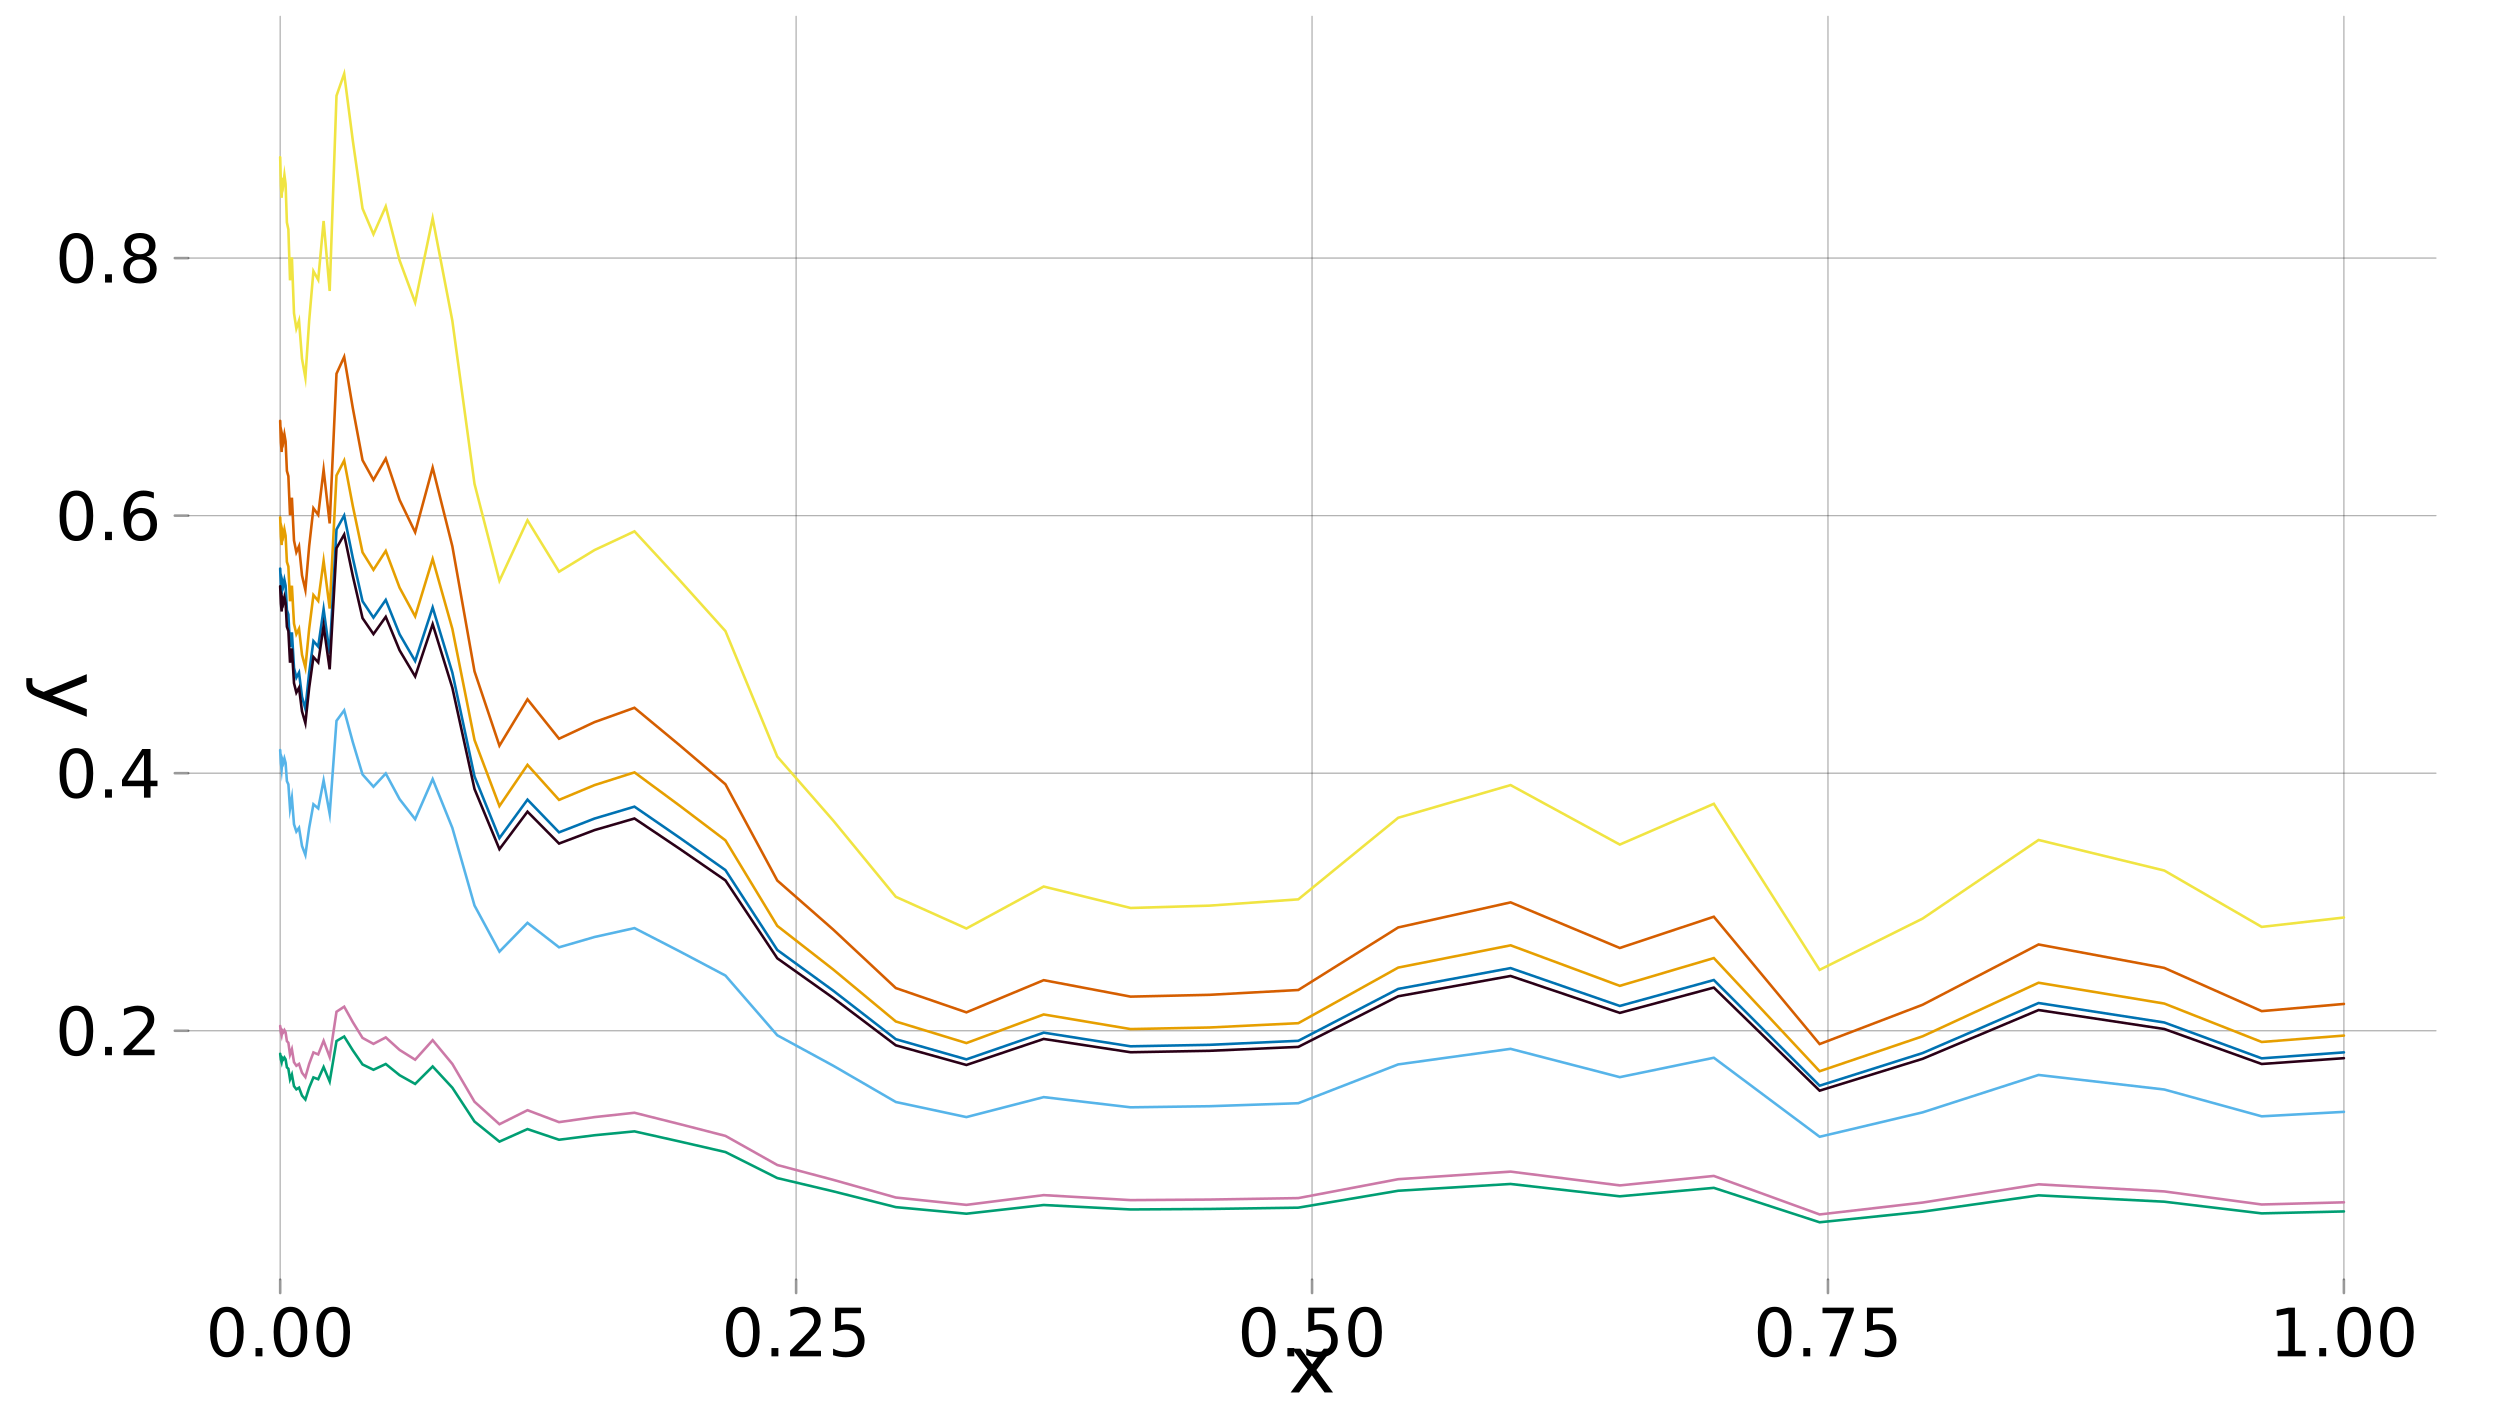 <?xml version="1.0" encoding="UTF-8"?>
<svg xmlns="http://www.w3.org/2000/svg" xmlns:xlink="http://www.w3.org/1999/xlink" width="960pt" height="540pt" viewBox="0 0 960 540" version="1.1">
<defs>
<g>
<symbol overflow="visible" id="glyph0-0">
<path style="stroke:none;" d="M 1.281 4.531 L 1.281 -18.078 L 14.094 -18.078 L 14.094 4.531 Z M 2.719 3.109 L 12.672 3.109 L 12.672 -16.641 L 2.719 -16.641 Z M 2.719 3.109 "/>
</symbol>
<symbol overflow="visible" id="glyph0-1">
<path style="stroke:none;" d="M 8.156 -17.031 C 6.852 -17.031 5.875 -16.391 5.219 -15.109 C 4.562 -13.828 4.234 -11.898 4.234 -9.328 C 4.234 -6.766 4.562 -4.844 5.219 -3.562 C 5.875 -2.281 6.852 -1.641 8.156 -1.641 C 9.457 -1.641 10.438 -2.281 11.094 -3.562 C 11.75 -4.844 12.078 -6.766 12.078 -9.328 C 12.078 -11.898 11.75 -13.828 11.094 -15.109 C 10.438 -16.391 9.457 -17.031 8.156 -17.031 Z M 8.156 -19.031 C 10.25 -19.031 11.848 -18.203 12.953 -16.547 C 14.055 -14.891 14.609 -12.484 14.609 -9.328 C 14.609 -6.18 14.055 -3.781 12.953 -2.125 C 11.848 -0.469 10.25 0.359 8.156 0.359 C 6.062 0.359 4.457 -0.469 3.344 -2.125 C 2.238 -3.781 1.688 -6.18 1.688 -9.328 C 1.688 -12.484 2.238 -14.891 3.344 -16.547 C 4.457 -18.203 6.062 -19.031 8.156 -19.031 Z M 8.156 -19.031 "/>
</symbol>
<symbol overflow="visible" id="glyph0-2">
<path style="stroke:none;" d="M 2.734 -3.188 L 5.391 -3.188 L 5.391 0 L 2.734 0 Z M 2.734 -3.188 "/>
</symbol>
<symbol overflow="visible" id="glyph0-3">
<path style="stroke:none;" d="M 4.922 -2.125 L 13.75 -2.125 L 13.75 0 L 1.875 0 L 1.875 -2.125 C 2.832 -3.125 4.141 -4.457 5.797 -6.125 C 7.453 -7.801 8.492 -8.879 8.922 -9.359 C 9.734 -10.273 10.301 -11.047 10.625 -11.672 C 10.945 -12.305 11.109 -12.926 11.109 -13.531 C 11.109 -14.531 10.758 -15.344 10.062 -15.969 C 9.363 -16.594 8.457 -16.906 7.344 -16.906 C 6.539 -16.906 5.695 -16.766 4.812 -16.484 C 3.938 -16.211 3 -15.797 2 -15.234 L 2 -17.797 C 3.02 -18.203 3.973 -18.508 4.859 -18.719 C 5.742 -18.926 6.551 -19.031 7.281 -19.031 C 9.219 -19.031 10.758 -18.547 11.906 -17.578 C 13.062 -16.609 13.641 -15.316 13.641 -13.703 C 13.641 -12.93 13.492 -12.203 13.203 -11.516 C 12.922 -10.828 12.398 -10.016 11.641 -9.078 C 11.43 -8.836 10.766 -8.141 9.641 -6.984 C 8.523 -5.828 6.953 -4.207 4.922 -2.125 Z M 4.922 -2.125 "/>
</symbol>
<symbol overflow="visible" id="glyph0-4">
<path style="stroke:none;" d="M 2.766 -18.688 L 12.688 -18.688 L 12.688 -16.562 L 5.078 -16.562 L 5.078 -11.984 C 5.453 -12.109 5.82 -12.203 6.188 -12.266 C 6.551 -12.328 6.914 -12.359 7.281 -12.359 C 9.375 -12.359 11.031 -11.785 12.25 -10.641 C 13.469 -9.492 14.078 -7.945 14.078 -6 C 14.078 -3.988 13.445 -2.426 12.188 -1.312 C 10.938 -0.195 9.172 0.359 6.891 0.359 C 6.109 0.359 5.312 0.289 4.5 0.156 C 3.688 0.031 2.848 -0.164 1.984 -0.438 L 1.984 -2.984 C 2.734 -2.566 3.508 -2.258 4.312 -2.062 C 5.113 -1.863 5.957 -1.766 6.844 -1.766 C 8.289 -1.766 9.438 -2.145 10.281 -2.906 C 11.125 -3.664 11.547 -4.695 11.547 -6 C 11.547 -7.301 11.125 -8.332 10.281 -9.094 C 9.438 -9.852 8.289 -10.234 6.844 -10.234 C 6.164 -10.234 5.488 -10.156 4.812 -10 C 4.145 -9.852 3.461 -9.617 2.766 -9.297 Z M 2.766 -18.688 "/>
</symbol>
<symbol overflow="visible" id="glyph0-5">
<path style="stroke:none;" d="M 2.109 -18.688 L 14.125 -18.688 L 14.125 -17.609 L 7.344 0 L 4.688 0 L 11.078 -16.562 L 2.109 -16.562 Z M 2.109 -18.688 "/>
</symbol>
<symbol overflow="visible" id="glyph0-6">
<path style="stroke:none;" d="M 3.188 -2.125 L 7.312 -2.125 L 7.312 -16.391 L 2.812 -15.484 L 2.812 -17.797 L 7.281 -18.688 L 9.812 -18.688 L 9.812 -2.125 L 13.953 -2.125 L 13.953 0 L 3.188 0 Z M 3.188 -2.125 "/>
</symbol>
<symbol overflow="visible" id="glyph0-7">
<path style="stroke:none;" d="M 9.688 -16.484 L 3.312 -6.516 L 9.688 -6.516 Z M 9.031 -18.688 L 12.203 -18.688 L 12.203 -6.516 L 14.875 -6.516 L 14.875 -4.406 L 12.203 -4.406 L 12.203 0 L 9.688 0 L 9.688 -4.406 L 1.25 -4.406 L 1.25 -6.844 Z M 9.031 -18.688 "/>
</symbol>
<symbol overflow="visible" id="glyph0-8">
<path style="stroke:none;" d="M 8.469 -10.359 C 7.332 -10.359 6.43 -9.969 5.766 -9.188 C 5.098 -8.414 4.766 -7.352 4.766 -6 C 4.766 -4.656 5.098 -3.594 5.766 -2.812 C 6.43 -2.031 7.332 -1.641 8.469 -1.641 C 9.602 -1.641 10.5 -2.031 11.156 -2.812 C 11.82 -3.594 12.156 -4.656 12.156 -6 C 12.156 -7.352 11.82 -8.414 11.156 -9.188 C 10.5 -9.969 9.602 -10.359 8.469 -10.359 Z M 13.484 -18.281 L 13.484 -15.969 C 12.848 -16.27 12.207 -16.5 11.562 -16.656 C 10.914 -16.82 10.273 -16.906 9.641 -16.906 C 7.973 -16.906 6.695 -16.336 5.812 -15.203 C 4.938 -14.078 4.438 -12.379 4.312 -10.109 C 4.801 -10.828 5.414 -11.379 6.156 -11.766 C 6.906 -12.16 7.723 -12.359 8.609 -12.359 C 10.492 -12.359 11.977 -11.785 13.062 -10.641 C 14.156 -9.504 14.703 -7.957 14.703 -6 C 14.703 -4.082 14.133 -2.539 13 -1.375 C 11.863 -0.219 10.352 0.359 8.469 0.359 C 6.301 0.359 4.645 -0.469 3.5 -2.125 C 2.363 -3.781 1.797 -6.18 1.797 -9.328 C 1.797 -12.285 2.492 -14.641 3.891 -16.391 C 5.297 -18.148 7.18 -19.031 9.547 -19.031 C 10.172 -19.031 10.805 -18.969 11.453 -18.844 C 12.109 -18.719 12.785 -18.531 13.484 -18.281 Z M 13.484 -18.281 "/>
</symbol>
<symbol overflow="visible" id="glyph0-9">
<path style="stroke:none;" d="M 8.156 -8.875 C 6.945 -8.875 6 -8.551 5.312 -7.906 C 4.625 -7.27 4.281 -6.391 4.281 -5.266 C 4.281 -4.129 4.625 -3.238 5.312 -2.594 C 6 -1.957 6.945 -1.641 8.156 -1.641 C 9.352 -1.641 10.297 -1.961 10.984 -2.609 C 11.68 -3.254 12.031 -4.141 12.031 -5.266 C 12.031 -6.391 11.688 -7.27 11 -7.906 C 10.312 -8.551 9.363 -8.875 8.156 -8.875 Z M 5.625 -9.953 C 4.539 -10.223 3.691 -10.727 3.078 -11.469 C 2.473 -12.207 2.172 -13.113 2.172 -14.188 C 2.172 -15.676 2.703 -16.852 3.766 -17.719 C 4.836 -18.594 6.301 -19.031 8.156 -19.031 C 10.008 -19.031 11.469 -18.594 12.531 -17.719 C 13.594 -16.852 14.125 -15.676 14.125 -14.188 C 14.125 -13.113 13.82 -12.207 13.219 -11.469 C 12.613 -10.727 11.77 -10.223 10.688 -9.953 C 11.906 -9.672 12.852 -9.113 13.531 -8.281 C 14.219 -7.457 14.562 -6.453 14.562 -5.266 C 14.562 -3.453 14.008 -2.062 12.906 -1.094 C 11.801 -0.125 10.219 0.359 8.156 0.359 C 6.094 0.359 4.504 -0.125 3.391 -1.094 C 2.285 -2.062 1.734 -3.453 1.734 -5.266 C 1.734 -6.453 2.078 -7.457 2.766 -8.281 C 3.453 -9.113 4.406 -9.672 5.625 -9.953 Z M 4.688 -13.953 C 4.688 -12.984 4.988 -12.227 5.594 -11.688 C 6.207 -11.145 7.062 -10.875 8.156 -10.875 C 9.238 -10.875 10.086 -11.145 10.703 -11.688 C 11.316 -12.227 11.625 -12.984 11.625 -13.953 C 11.625 -14.922 11.316 -15.676 10.703 -16.219 C 10.086 -16.758 9.238 -17.031 8.156 -17.031 C 7.062 -17.031 6.207 -16.758 5.594 -16.219 C 4.988 -15.676 4.688 -14.922 4.688 -13.953 Z M 4.688 -13.953 "/>
</symbol>
<symbol overflow="visible" id="glyph1-0">
<path style="stroke:none;" d="M 1.531 5.438 L 1.531 -21.688 L 16.922 -21.688 L 16.922 5.438 Z M 3.266 3.719 L 15.203 3.719 L 15.203 -19.969 L 3.266 -19.969 Z M 3.266 3.719 "/>
</symbol>
<symbol overflow="visible" id="glyph1-1">
<path style="stroke:none;" d="M 16.891 -16.828 L 10.797 -8.641 L 17.203 0 L 13.938 0 L 9.047 -6.609 L 4.141 0 L 0.891 0 L 7.422 -8.797 L 1.438 -16.828 L 4.703 -16.828 L 9.156 -10.828 L 13.625 -16.828 Z M 16.891 -16.828 "/>
</symbol>
<symbol overflow="visible" id="glyph2-0">
<path style="stroke:none;" d="M -5.438 1.531 L 21.688 1.531 L 21.688 16.922 L -5.438 16.922 Z M -3.719 3.266 L -3.719 15.203 L 19.969 15.203 L 19.969 3.266 Z M -3.719 3.266 "/>
</symbol>
<symbol overflow="visible" id="glyph2-1">
<path style="stroke:none;" d="M -1.562 9.906 C -3.562 9.125 -4.867 8.359 -5.484 7.609 C -6.098 6.867 -6.406 5.879 -6.406 4.641 L -6.406 2.438 L -4.094 2.438 L -4.094 4.062 C -4.094 4.82 -3.91 5.41 -3.547 5.828 C -3.18 6.242 -2.328 6.707 -0.984 7.219 L 0.266 7.719 L 16.828 0.922 L 16.828 3.844 L 3.672 9.109 L 16.828 14.359 L 16.828 17.297 Z M -1.562 9.906 "/>
</symbol>
</g>
</defs>
<g id="surface21">
<rect x="0" y="0" width="960" height="540" style="fill:rgb(100%,100%,100%);fill-opacity:1;stroke:none;"/>
<g style="fill:rgb(0%,0%,0%);fill-opacity:1;">
  <use xlink:href="#glyph0-1" x="78.977" y="520.836"/>
</g>
<g style="fill:rgb(0%,0%,0%);fill-opacity:1;">
  <use xlink:href="#glyph0-2" x="95.383" y="520.836"/>
</g>
<g style="fill:rgb(0%,0%,0%);fill-opacity:1;">
  <use xlink:href="#glyph0-1" x="103.387" y="520.836"/>
</g>
<g style="fill:rgb(0%,0%,0%);fill-opacity:1;">
  <use xlink:href="#glyph0-1" x="119.797" y="520.836"/>
</g>
<g style="fill:rgb(0%,0%,0%);fill-opacity:1;">
  <use xlink:href="#glyph0-1" x="277.09" y="520.836"/>
</g>
<g style="fill:rgb(0%,0%,0%);fill-opacity:1;">
  <use xlink:href="#glyph0-2" x="293.5" y="520.836"/>
</g>
<g style="fill:rgb(0%,0%,0%);fill-opacity:1;">
  <use xlink:href="#glyph0-3" x="301.504" y="520.836"/>
</g>
<g style="fill:rgb(0%,0%,0%);fill-opacity:1;">
  <use xlink:href="#glyph0-4" x="317.914" y="520.836"/>
</g>
<g style="fill:rgb(0%,0%,0%);fill-opacity:1;">
  <use xlink:href="#glyph0-1" x="475.207" y="520.836"/>
</g>
<g style="fill:rgb(0%,0%,0%);fill-opacity:1;">
  <use xlink:href="#glyph0-2" x="491.617" y="520.836"/>
</g>
<g style="fill:rgb(0%,0%,0%);fill-opacity:1;">
  <use xlink:href="#glyph0-4" x="499.621" y="520.836"/>
</g>
<g style="fill:rgb(0%,0%,0%);fill-opacity:1;">
  <use xlink:href="#glyph0-1" x="516.027" y="520.836"/>
</g>
<g style="fill:rgb(0%,0%,0%);fill-opacity:1;">
  <use xlink:href="#glyph0-1" x="673.324" y="520.836"/>
</g>
<g style="fill:rgb(0%,0%,0%);fill-opacity:1;">
  <use xlink:href="#glyph0-2" x="689.73" y="520.836"/>
</g>
<g style="fill:rgb(0%,0%,0%);fill-opacity:1;">
  <use xlink:href="#glyph0-5" x="697.734" y="520.836"/>
</g>
<g style="fill:rgb(0%,0%,0%);fill-opacity:1;">
  <use xlink:href="#glyph0-4" x="714.145" y="520.836"/>
</g>
<g style="fill:rgb(0%,0%,0%);fill-opacity:1;">
  <use xlink:href="#glyph0-6" x="871.438" y="520.836"/>
</g>
<g style="fill:rgb(0%,0%,0%);fill-opacity:1;">
  <use xlink:href="#glyph0-2" x="887.848" y="520.836"/>
</g>
<g style="fill:rgb(0%,0%,0%);fill-opacity:1;">
  <use xlink:href="#glyph0-1" x="895.852" y="520.836"/>
</g>
<g style="fill:rgb(0%,0%,0%);fill-opacity:1;">
  <use xlink:href="#glyph0-1" x="912.262" y="520.836"/>
</g>
<g style="fill:rgb(0%,0%,0%);fill-opacity:1;">
  <use xlink:href="#glyph0-1" x="21.184" y="405.203"/>
</g>
<g style="fill:rgb(0%,0%,0%);fill-opacity:1;">
  <use xlink:href="#glyph0-2" x="37.594" y="405.203"/>
</g>
<g style="fill:rgb(0%,0%,0%);fill-opacity:1;">
  <use xlink:href="#glyph0-3" x="45.598" y="405.203"/>
</g>
<g style="fill:rgb(0%,0%,0%);fill-opacity:1;">
  <use xlink:href="#glyph0-1" x="21.184" y="306.301"/>
</g>
<g style="fill:rgb(0%,0%,0%);fill-opacity:1;">
  <use xlink:href="#glyph0-2" x="37.594" y="306.301"/>
</g>
<g style="fill:rgb(0%,0%,0%);fill-opacity:1;">
  <use xlink:href="#glyph0-7" x="45.598" y="306.301"/>
</g>
<g style="fill:rgb(0%,0%,0%);fill-opacity:1;">
  <use xlink:href="#glyph0-1" x="21.184" y="207.398"/>
</g>
<g style="fill:rgb(0%,0%,0%);fill-opacity:1;">
  <use xlink:href="#glyph0-2" x="37.594" y="207.398"/>
</g>
<g style="fill:rgb(0%,0%,0%);fill-opacity:1;">
  <use xlink:href="#glyph0-8" x="45.598" y="207.398"/>
</g>
<g style="fill:rgb(0%,0%,0%);fill-opacity:1;">
  <use xlink:href="#glyph0-1" x="21.184" y="108.496"/>
</g>
<g style="fill:rgb(0%,0%,0%);fill-opacity:1;">
  <use xlink:href="#glyph0-2" x="37.594" y="108.496"/>
</g>
<g style="fill:rgb(0%,0%,0%);fill-opacity:1;">
  <use xlink:href="#glyph0-9" x="45.598" y="108.496"/>
</g>
<g style="fill:rgb(0%,0%,0%);fill-opacity:1;">
  <use xlink:href="#glyph1-1" x="494.695" y="534.715"/>
</g>
<g style="fill:rgb(0%,0%,0%);fill-opacity:1;">
  <use xlink:href="#glyph2-1" x="16.496" y="257.961"/>
</g>
<path style="fill:none;stroke-width:0.5;stroke-linecap:round;stroke-linejoin:miter;stroke:rgb(0%,0%,0%);stroke-opacity:0.3;stroke-miterlimit:10;" d="M 107.59 491.406 L 107.59 6.285 "/>
<path style="fill:none;stroke-width:0.5;stroke-linecap:round;stroke-linejoin:miter;stroke:rgb(0%,0%,0%);stroke-opacity:0.3;stroke-miterlimit:10;" d="M 305.707 491.406 L 305.707 6.285 "/>
<path style="fill:none;stroke-width:0.5;stroke-linecap:round;stroke-linejoin:miter;stroke:rgb(0%,0%,0%);stroke-opacity:0.3;stroke-miterlimit:10;" d="M 503.824 491.406 L 503.824 6.285 "/>
<path style="fill:none;stroke-width:0.5;stroke-linecap:round;stroke-linejoin:miter;stroke:rgb(0%,0%,0%);stroke-opacity:0.3;stroke-miterlimit:10;" d="M 701.938 491.406 L 701.938 6.285 "/>
<path style="fill:none;stroke-width:0.5;stroke-linecap:round;stroke-linejoin:miter;stroke:rgb(0%,0%,0%);stroke-opacity:0.3;stroke-miterlimit:10;" d="M 900.055 491.406 L 900.055 6.285 "/>
<path style="fill:none;stroke-width:0.5;stroke-linecap:round;stroke-linejoin:miter;stroke:rgb(0%,0%,0%);stroke-opacity:0.3;stroke-miterlimit:10;" d="M 72.254 395.805 L 935.391 395.805 "/>
<path style="fill:none;stroke-width:0.5;stroke-linecap:round;stroke-linejoin:miter;stroke:rgb(0%,0%,0%);stroke-opacity:0.3;stroke-miterlimit:10;" d="M 72.254 296.902 L 935.391 296.902 "/>
<path style="fill:none;stroke-width:0.5;stroke-linecap:round;stroke-linejoin:miter;stroke:rgb(0%,0%,0%);stroke-opacity:0.3;stroke-miterlimit:10;" d="M 72.254 198 L 935.391 198 "/>
<path style="fill:none;stroke-width:0.5;stroke-linecap:round;stroke-linejoin:miter;stroke:rgb(0%,0%,0%);stroke-opacity:0.3;stroke-miterlimit:10;" d="M 72.254 99.102 L 935.391 99.102 "/>
<path style="fill:none;stroke-width:1;stroke-linecap:round;stroke-linejoin:miter;stroke:rgb(0%,0%,0%);stroke-opacity:0.4;stroke-miterlimit:10;" d="M 107.59 496.523 L 107.59 491.406 "/>
<path style="fill:none;stroke-width:1;stroke-linecap:round;stroke-linejoin:miter;stroke:rgb(0%,0%,0%);stroke-opacity:0.4;stroke-miterlimit:10;" d="M 305.707 496.523 L 305.707 491.406 "/>
<path style="fill:none;stroke-width:1;stroke-linecap:round;stroke-linejoin:miter;stroke:rgb(0%,0%,0%);stroke-opacity:0.4;stroke-miterlimit:10;" d="M 503.824 496.523 L 503.824 491.406 "/>
<path style="fill:none;stroke-width:1;stroke-linecap:round;stroke-linejoin:miter;stroke:rgb(0%,0%,0%);stroke-opacity:0.4;stroke-miterlimit:10;" d="M 701.938 496.523 L 701.938 491.406 "/>
<path style="fill:none;stroke-width:1;stroke-linecap:round;stroke-linejoin:miter;stroke:rgb(0%,0%,0%);stroke-opacity:0.4;stroke-miterlimit:10;" d="M 900.055 496.523 L 900.055 491.406 "/>
<path style="fill:none;stroke-width:1;stroke-linecap:round;stroke-linejoin:miter;stroke:rgb(0%,0%,0%);stroke-opacity:0.4;stroke-miterlimit:10;" d="M 67.129 395.805 L 72.254 395.805 "/>
<path style="fill:none;stroke-width:1;stroke-linecap:round;stroke-linejoin:miter;stroke:rgb(0%,0%,0%);stroke-opacity:0.4;stroke-miterlimit:10;" d="M 67.129 296.902 L 72.254 296.902 "/>
<path style="fill:none;stroke-width:1;stroke-linecap:round;stroke-linejoin:miter;stroke:rgb(0%,0%,0%);stroke-opacity:0.4;stroke-miterlimit:10;" d="M 67.129 198 L 72.254 198 "/>
<path style="fill:none;stroke-width:1;stroke-linecap:round;stroke-linejoin:miter;stroke:rgb(0%,0%,0%);stroke-opacity:0.4;stroke-miterlimit:10;" d="M 67.129 99.102 L 72.254 99.102 "/>
<path style="fill:none;stroke-width:1;stroke-linecap:round;stroke-linejoin:miter;stroke:rgb(33.725%,70.588%,91.373%);stroke-opacity:1;stroke-miterlimit:10;" d="M 107.59 288.031 L 107.867 293.16 L 108.148 295.438 L 108.465 291.785 L 108.816 292.844 L 109.215 291.285 L 109.664 292.926 L 110.168 299.949 L 110.734 301.207 L 111.371 310.52 L 112.086 306.336 L 112.895 316.531 L 113.801 319.332 L 114.824 317.883 L 115.973 324.863 L 117.266 328.305 L 118.719 317.91 L 120.355 308.844 L 122.195 310.426 L 124.266 299.676 L 126.594 312.469 L 129.215 276.797 L 132.164 272.777 L 135.48 284.988 L 139.211 297.395 L 143.406 302.098 L 148.129 297.016 L 153.441 306.875 L 159.418 314.57 L 166.141 299.188 L 173.703 317.914 L 182.211 347.715 L 191.785 365.422 L 202.555 354.375 L 214.668 363.766 L 228.297 359.805 L 243.633 356.391 L 260.883 365.266 L 278.57 374.617 L 298.473 397.547 L 319.891 409.199 L 343.992 423.168 L 371.102 428.961 L 400.77 421.293 L 434.148 425.211 L 464.453 424.785 L 498.547 423.633 L 536.902 408.727 L 580.055 402.754 L 622 413.625 L 658.109 406.176 L 698.73 436.516 L 738.297 427.145 L 782.809 412.785 L 831.078 418.371 L 868.488 428.668 L 900.055 426.953 "/>
<path style="fill:none;stroke-width:1;stroke-linecap:round;stroke-linejoin:miter;stroke:rgb(90.196%,62.353%,0%);stroke-opacity:1;stroke-miterlimit:10;" d="M 107.59 198.68 L 107.867 206.023 L 108.148 209.289 L 108.465 204.055 L 108.816 205.57 L 109.215 203.34 L 109.664 205.688 L 110.168 215.75 L 110.734 217.551 L 111.371 230.891 L 112.086 224.898 L 112.895 239.5 L 113.801 243.512 L 114.824 241.434 L 115.973 251.434 L 117.266 256.367 L 118.719 241.473 L 120.355 228.488 L 122.195 230.758 L 124.266 215.355 L 126.594 233.68 L 129.215 182.586 L 132.164 176.832 L 135.48 194.32 L 139.211 212.09 L 143.406 218.824 L 148.129 211.543 L 153.441 225.668 L 159.418 236.688 L 166.141 214.656 L 173.703 241.477 L 182.211 284.164 L 191.785 309.527 L 202.555 293.703 L 214.668 307.156 L 228.297 301.48 L 243.633 296.59 L 260.883 309.305 L 278.57 322.699 L 298.473 355.543 L 319.891 372.23 L 343.992 392.242 L 371.102 400.535 L 400.77 389.555 L 434.148 395.164 L 464.453 394.555 L 498.547 392.906 L 536.902 371.555 L 580.055 363 L 622 378.566 L 658.109 367.898 L 698.73 411.355 L 738.297 397.934 L 782.809 377.367 L 831.078 385.367 L 868.488 400.117 L 900.055 397.664 "/>
<path style="fill:none;stroke-width:1;stroke-linecap:round;stroke-linejoin:miter;stroke:rgb(0%,61.961%,45.098%);stroke-opacity:1;stroke-miterlimit:10;" d="M 107.59 404.664 L 107.867 406.898 L 108.148 407.891 L 108.465 406.301 L 108.816 406.762 L 109.215 406.082 L 109.664 406.797 L 110.168 409.855 L 110.734 410.406 L 111.371 414.461 L 112.086 412.641 L 112.895 417.082 L 113.801 418.301 L 114.824 417.668 L 115.973 420.711 L 117.266 422.211 L 118.719 417.68 L 120.355 413.73 L 122.195 414.422 L 124.266 409.738 L 126.594 415.309 L 129.215 399.77 L 132.164 398.02 L 135.48 403.34 L 139.211 408.746 L 143.406 410.793 L 148.129 408.578 L 153.441 412.875 L 159.418 416.227 L 166.141 409.523 L 173.703 417.684 L 182.211 430.668 L 191.785 438.383 L 202.555 433.57 L 214.668 437.66 L 228.297 435.934 L 243.633 434.445 L 260.883 438.312 L 278.57 442.387 L 298.473 452.379 L 319.891 457.453 L 343.992 463.539 L 371.102 466.062 L 400.77 462.723 L 434.148 464.43 L 464.453 464.242 L 498.547 463.742 L 536.902 457.25 L 580.055 454.645 L 622 459.383 L 658.109 456.137 L 698.73 469.355 L 738.297 465.273 L 782.809 459.016 L 831.078 461.449 L 868.488 465.938 L 900.055 465.191 "/>
<path style="fill:none;stroke-width:1;stroke-linecap:round;stroke-linejoin:miter;stroke:rgb(94.118%,89.412%,25.882%);stroke-opacity:1;stroke-miterlimit:10;" d="M 107.59 60.391 L 107.867 71.164 L 108.148 75.957 L 108.465 68.277 L 108.816 70.496 L 109.215 67.227 L 109.664 70.672 L 110.168 85.434 L 110.734 88.074 L 111.371 107.648 L 112.086 98.855 L 112.895 120.281 L 113.801 126.168 L 114.824 123.117 L 115.973 137.789 L 117.266 145.023 L 118.719 123.176 L 120.355 104.125 L 122.195 107.453 L 124.266 84.855 L 126.594 111.738 L 129.215 36.777 L 132.164 28.336 L 135.48 53.996 L 139.211 80.066 L 143.406 89.945 L 148.129 79.266 L 153.441 99.984 L 159.418 116.156 L 166.141 83.832 L 173.703 123.18 L 182.211 185.805 L 191.785 223.02 L 202.555 199.805 L 214.668 219.539 L 228.297 211.215 L 243.633 204.039 L 260.883 222.695 L 278.57 242.344 L 298.473 290.531 L 319.891 315.016 L 343.992 344.375 L 371.102 356.539 L 400.77 340.43 L 434.148 348.664 L 464.453 347.766 L 498.547 345.348 L 536.902 314.023 L 580.055 301.473 L 622 324.312 L 658.109 308.66 L 698.73 372.418 L 738.297 352.727 L 782.809 322.551 L 831.078 334.285 L 868.488 355.926 L 900.055 352.328 "/>
<path style="fill:none;stroke-width:1;stroke-linecap:round;stroke-linejoin:miter;stroke:rgb(0%,44.706%,69.804%);stroke-opacity:1;stroke-miterlimit:10;" d="M 107.59 218.352 L 107.867 225.207 L 108.148 228.258 L 108.465 223.371 L 108.816 224.785 L 109.215 222.703 L 109.664 224.895 L 110.168 234.289 L 110.734 235.969 L 111.371 248.422 L 112.086 242.828 L 112.895 256.461 L 113.801 260.207 L 114.824 258.266 L 115.973 267.602 L 117.266 272.203 L 118.719 258.301 L 120.355 246.18 L 122.195 248.297 L 124.266 233.918 L 126.594 251.023 L 129.215 203.328 L 132.164 197.957 L 135.48 214.285 L 139.211 230.875 L 143.406 237.16 L 148.129 230.363 L 153.441 243.547 L 159.418 253.836 L 166.141 233.27 L 173.703 258.305 L 182.211 298.156 L 191.785 321.836 L 202.555 307.062 L 214.668 319.617 L 228.297 314.32 L 243.633 309.754 L 260.883 321.625 L 278.57 334.129 L 298.473 364.789 L 319.891 380.371 L 343.992 399.051 L 371.102 406.793 L 400.77 396.543 L 434.148 401.781 L 464.453 401.211 L 498.547 399.672 L 536.902 379.738 L 580.055 371.75 L 622 386.285 L 658.109 376.328 L 698.73 416.895 L 738.297 404.367 L 782.809 385.164 L 831.078 392.633 L 868.488 406.402 L 900.055 404.113 "/>
<path style="fill:none;stroke-width:1;stroke-linecap:round;stroke-linejoin:miter;stroke:rgb(83.529%,36.863%,0%);stroke-opacity:1;stroke-miterlimit:10;" d="M 107.59 161.617 L 107.867 169.879 L 108.148 173.555 L 108.465 167.664 L 108.816 169.367 L 109.215 166.859 L 109.664 169.5 L 110.168 180.824 L 110.734 182.848 L 111.371 197.859 L 112.086 191.117 L 112.895 207.547 L 113.801 212.062 L 114.824 209.727 L 115.973 220.977 L 117.266 226.523 L 118.719 209.77 L 120.355 195.156 L 122.195 197.711 L 124.266 180.379 L 126.594 200.996 L 129.215 143.508 L 132.164 137.031 L 135.48 156.715 L 139.211 176.707 L 143.406 184.285 L 148.129 176.094 L 153.441 191.984 L 159.418 204.383 L 166.141 179.594 L 173.703 209.773 L 182.211 257.801 L 191.785 286.344 L 202.555 268.539 L 214.668 283.672 L 228.297 277.289 L 243.633 271.785 L 260.883 286.094 L 278.57 301.164 L 298.473 338.117 L 319.891 356.898 L 343.992 379.414 L 371.102 388.742 L 400.77 376.387 L 434.148 382.703 L 464.453 382.012 L 498.547 380.16 L 536.902 356.137 L 580.055 346.508 L 622 364.027 L 658.109 352.023 L 698.73 400.918 L 738.297 385.82 L 782.809 362.676 L 831.078 371.676 L 868.488 388.273 L 900.055 385.512 "/>
<path style="fill:none;stroke-width:1;stroke-linecap:round;stroke-linejoin:miter;stroke:rgb(80%,47.451%,65.49%);stroke-opacity:1;stroke-miterlimit:10;" d="M 107.59 393.988 L 107.867 396.488 L 108.148 397.602 L 108.465 395.82 L 108.816 396.336 L 109.215 395.574 L 109.664 396.375 L 110.168 399.797 L 110.734 400.41 L 111.371 404.949 L 112.086 402.91 L 112.895 407.879 L 113.801 409.242 L 114.824 408.535 L 115.973 411.938 L 117.266 413.617 L 118.719 408.551 L 120.355 404.133 L 122.195 404.902 L 124.266 399.664 L 126.594 405.898 L 129.215 388.516 L 132.164 386.559 L 135.48 392.508 L 139.211 398.555 L 143.406 400.844 L 148.129 398.367 L 153.441 403.172 L 159.418 406.922 L 166.141 399.426 L 173.703 408.551 L 182.211 423.074 L 191.785 431.703 L 202.555 426.32 L 214.668 430.898 L 228.297 428.965 L 243.633 427.301 L 260.883 431.629 L 278.57 436.184 L 298.473 447.359 L 319.891 453.039 L 343.992 459.848 L 371.102 462.668 L 400.77 458.93 L 434.148 460.84 L 464.453 460.633 L 498.547 460.07 L 536.902 452.809 L 580.055 449.898 L 622 455.195 L 658.109 451.562 L 698.73 466.348 L 738.297 461.781 L 782.809 454.785 L 831.078 457.508 L 868.488 462.523 L 900.055 461.691 "/>
<path style="fill:none;stroke-width:1;stroke-linecap:round;stroke-linejoin:miter;stroke:rgb(16.419%,0%,9.055%);stroke-opacity:1;stroke-miterlimit:10;" d="M 107.59 225.145 L 107.867 231.832 L 108.148 234.805 L 108.465 230.039 L 108.816 231.418 L 109.215 229.387 L 109.664 231.527 L 110.168 240.688 L 110.734 242.328 L 111.371 254.477 L 112.086 249.02 L 112.895 262.316 L 113.801 265.969 L 114.824 264.078 L 115.973 273.184 L 117.266 277.676 L 118.719 264.113 L 120.355 252.289 L 122.195 254.355 L 124.266 240.328 L 126.594 257.016 L 129.215 210.488 L 132.164 205.25 L 135.48 221.176 L 139.211 237.359 L 143.406 243.488 L 148.129 236.859 L 153.441 249.719 L 159.418 259.758 L 166.141 239.695 L 173.703 264.117 L 182.211 302.984 L 191.785 326.082 L 202.555 311.676 L 214.668 323.922 L 228.297 318.758 L 243.633 314.301 L 260.883 325.879 L 278.57 338.078 L 298.473 367.984 L 319.891 383.18 L 343.992 401.402 L 371.102 408.953 L 400.77 398.953 L 434.148 404.066 L 464.453 403.508 L 498.547 402.008 L 536.902 382.566 L 580.055 374.773 L 622 388.949 L 658.109 379.238 L 698.73 418.809 L 738.297 406.586 L 782.809 387.855 L 831.078 395.141 L 868.488 408.57 L 900.055 406.34 "/>
</g>
</svg>
